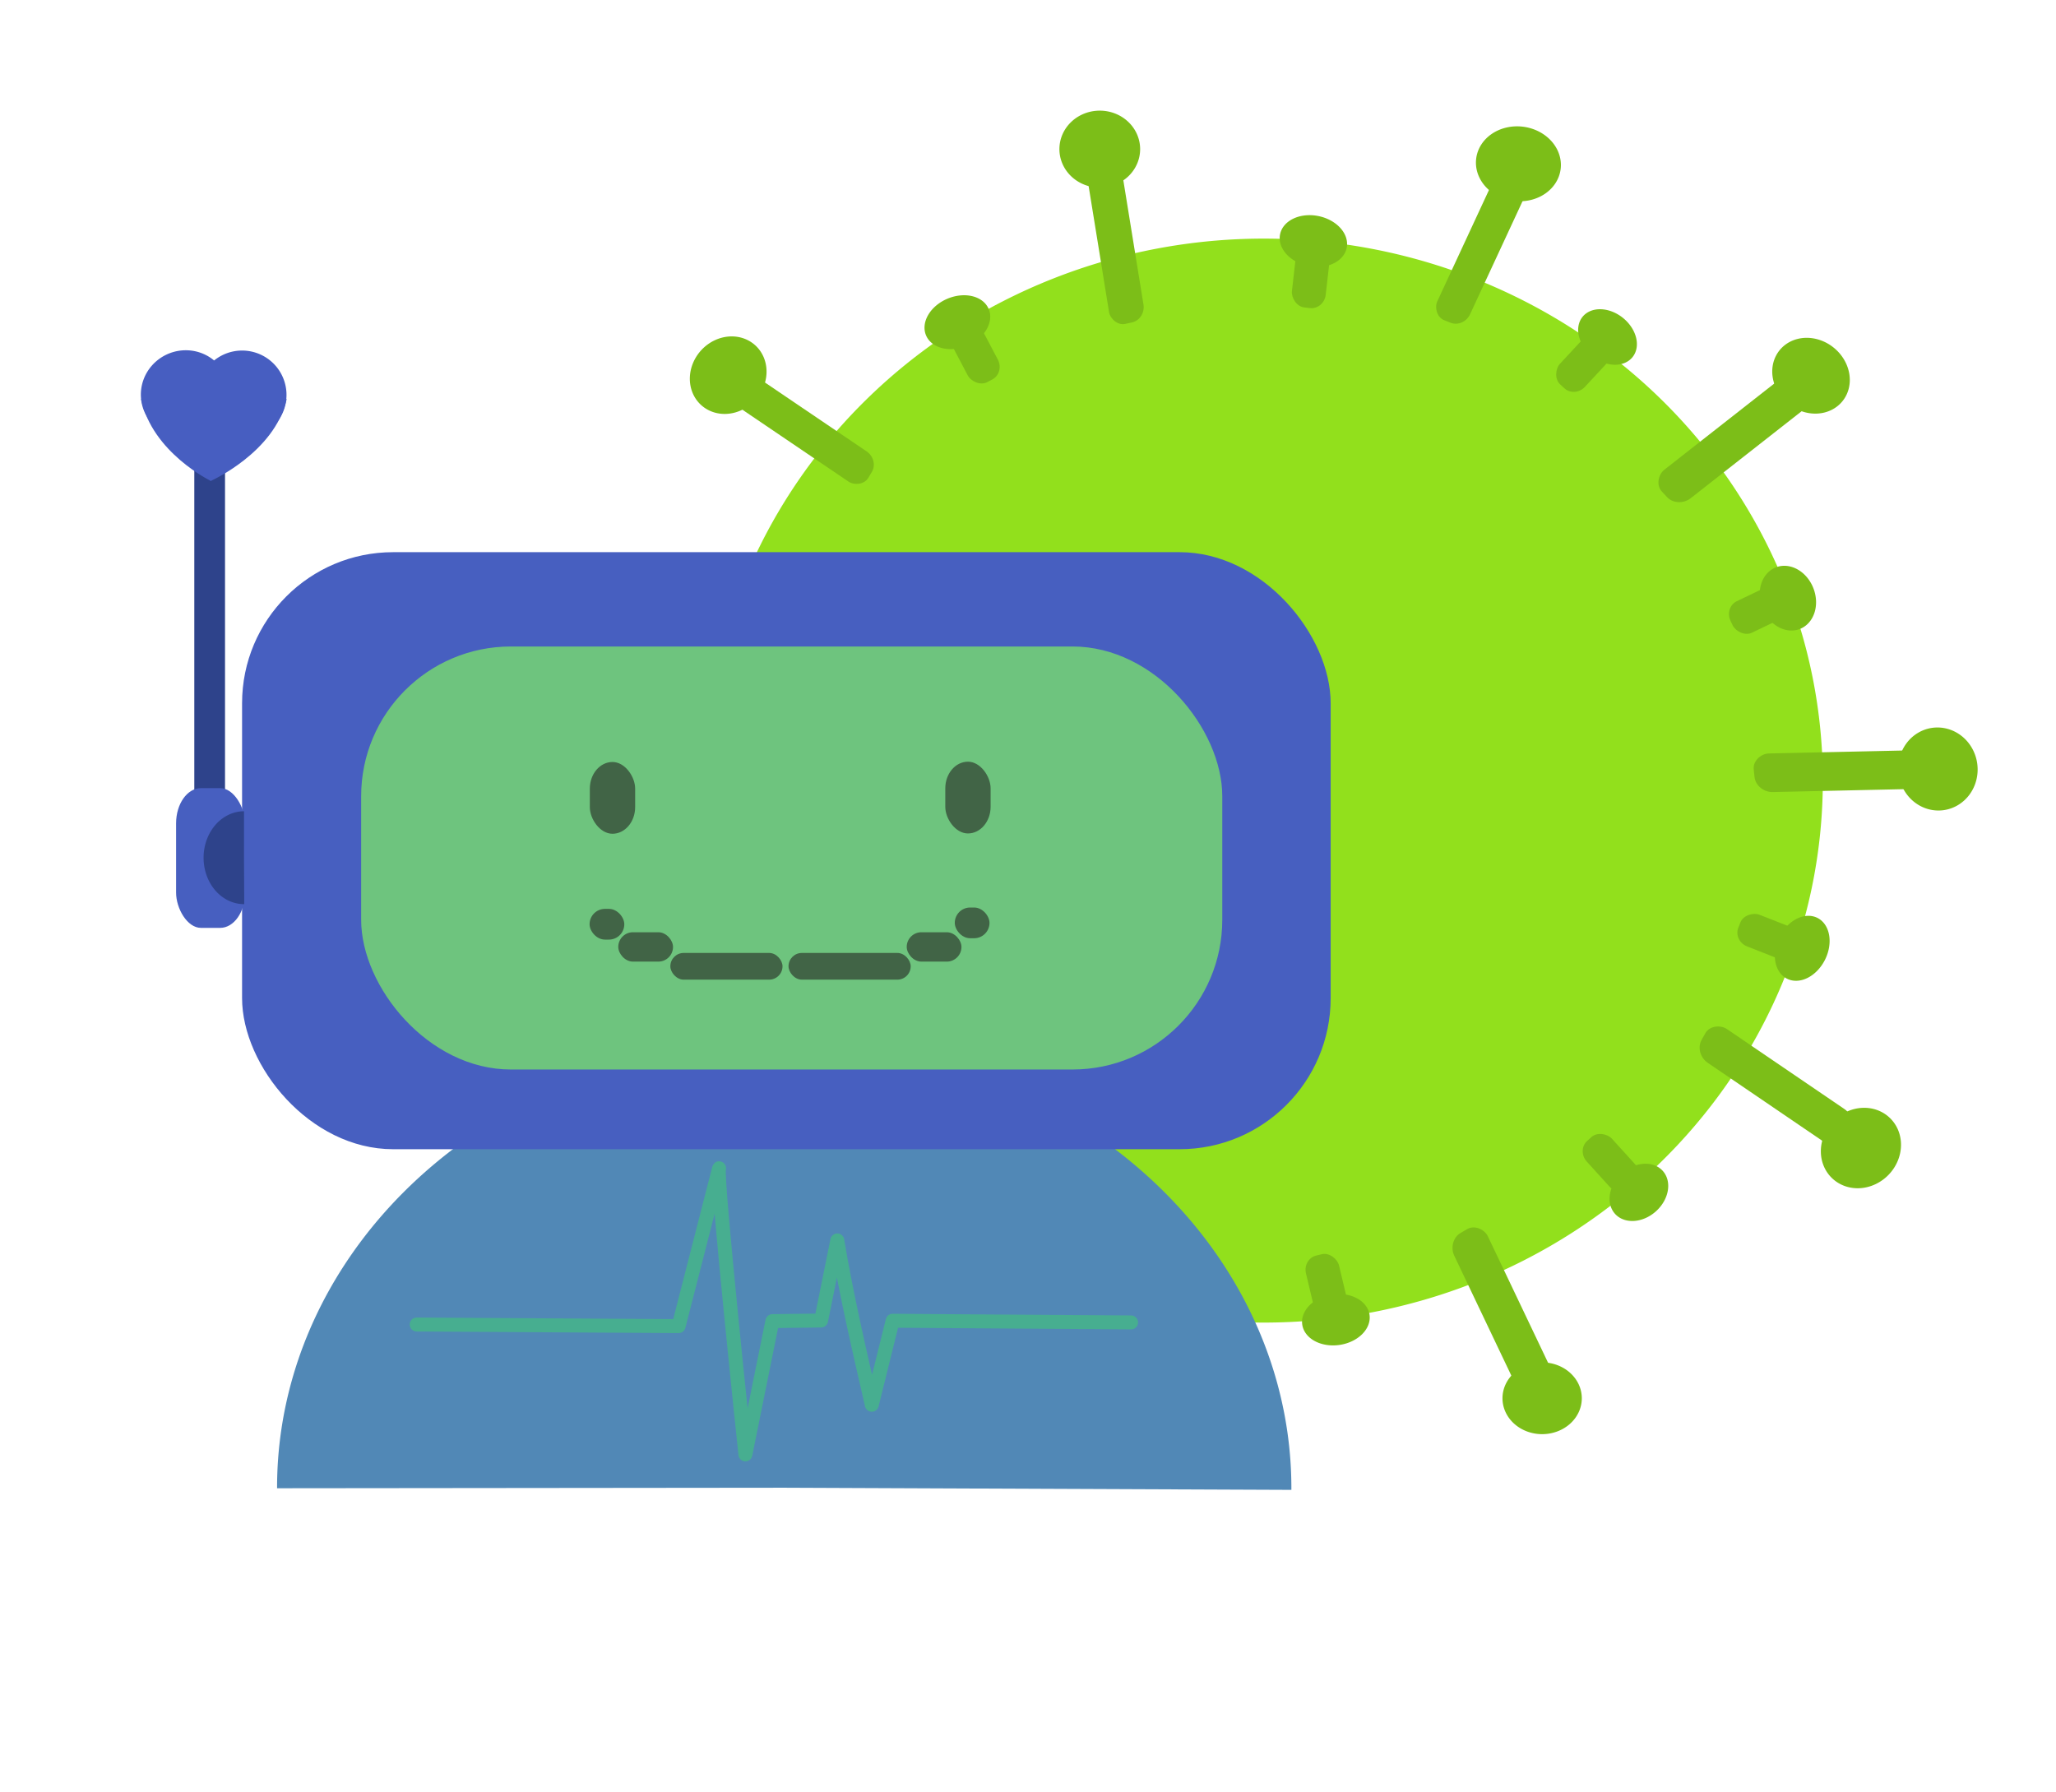<?xml version="1.0" encoding="UTF-8"?>
<!-- Created with Inkscape (http://www.inkscape.org/) -->
<svg width="100%" height="100%" version="1.1" viewBox="0 0 741 646" xmlns="http://www.w3.org/2000/svg">
 <g>
  <path d="m254.04 279.94a201.46 195.34 0 0 1 202.66-193.94 201.46 195.34 0 0 1 200.26 196.28 201.46 195.34 0 0 1-202.2 194.39 201.46 195.34 0 0 1-200.72-195.83" fill="#92e01c"/>
  <rect x="70.03" y="165.64" width="11.069" height="123.9" rx="0" ry="4.718" fill="#2e438b" stroke-width="1.585"/>
  <rect x="63.464" y="284.05" width="24.842" height="50.366" rx="8.955" ry="12.699" fill="#475fc0" stroke-width="2.147"/>
  <path transform="matrix(-1 .001 -.002 -1 0 0)" d="m-98.788-536.48a182.78 161.07 0 0 1-91.704 139.65 182.78 161.07 0 0 1-183.09-0.477 182.78 161.07 0 0 1-90.766-140.12l182.78 0.952z" fill="#5188b6" stroke-width="2.308"/>
  <rect id="outerHead" x="87.245" y="199.01" width="392.34" height="215.18" ry="54.449" fill="#475fc0" stroke-width="1.716"/>
  <rect id="innerHead" x="130.16" y="233" width="310.36" height="152.46" ry="53.967" fill="#6ec47e" stroke-width="1.698"/>
 </g>
 <g id="face" fill="#416446">
  <rect x="212.58" y="274.63" width="16.335" height="25.863" ry="9.607" stroke-width="2.167"/>
  <rect id="rightEye" x="340.69" y="274.52" width="16.335" height="25.863" ry="9.607" stroke-width="2.167"/>
  <rect x="212.49" y="327.57" width="12.513" height="11.069" ry="5.535" stroke-width="1.716"/>
  <rect x="344.11" y="327.08" width="12.513" height="11.069" ry="5.535" stroke-width="1.68"/>
  <rect x="222.83" y="335.99" width="19.732" height="10.588" ry="5.294" stroke-width="1.716"/>
  <rect x="326.79" y="335.99" width="19.732" height="10.588" ry="5.294" stroke-width="1.716"/>
  <rect x="241.6" y="343.45" width="40.426" height="9.625" ry="4.813" stroke-width="1.982"/>
  <rect x="284.19" y="343.45" width="44.036" height="9.625" ry="4.813" stroke-width="2.069"/>
 </g>
 <path transform="matrix(.005 1 -1 .008 0 0)" d="m326.55-86.392a16.737 14.568 0 0 1-8.397 12.631 16.737 14.568 0 0 1-16.765-0.043 16.737 14.568 0 0 1-8.311-12.674l16.736 0.086z" fill="#2e438b" stroke-width=".884"/>
 <g id="gHeart" fill="#475ec1" stroke="#475ec1">
  <path transform="matrix(-.997 .081 -.069 -.998 0 0)" d="m-72.058-147a15.289 15.051 0 0 1 15.38-14.943 15.289 15.051 0 0 1 15.197 15.123 15.289 15.051 0 0 1-15.345 14.978 15.289 15.051 0 0 1-15.232-15.089" stroke-width="1.384"/>
  <path d="m71.946 142.21a15.314 15.293 0 0 1 15.405-15.184 15.314 15.293 0 0 1 15.222 15.367 15.314 15.293 0 0 1-15.37 15.219 15.314 15.293 0 0 1-15.257-15.332" stroke-width="1.369"/>
  <path d="m51.483 143.68c3.938 18.955 24.756 29.052 24.756 29.052" stroke-width="1.3px"/>
  <path d="m102.66 143.72c-4.303 18.941-27.045 29.031-27.045 29.031" stroke-width="1.359px"/>
  <path d="m75.635 172.18c-0.306-0.167-2.603-2.573-7.691-8.059-9.485-10.224-8.608-9.253-8.286-9.175 1.898 0.461 4.987 0.658 6.905 0.44 3.205-0.365 6.253-1.484 8.758-3.217l0.994-0.688 0.642 0.558c2.365 2.054 5.858 3.54 9.642 4.1 1.04 0.154 4.274 0.156 5.333 3e-3 0.443-0.064 0.822-0.103 0.841-0.086 0.018 0.015-3.476 3.614-7.767 7.994-6.173 6.301-7.897 8.007-8.259 8.169-0.565 0.254-0.577 0.253-1.112-0.039z" stroke-width=".101"/>
 </g>
 <path d="m150.17 477.37 94.411 0.574s15.53-60.568 14.548-56.719c-0.982 3.849 9.52 102.95 9.52 102.95l9.72-48.027 17.566-0.222 5.837-28.866c3.31 19.915 7.922 39.556 12.436 59.23l7.499-30.276 85.95 0.598" fill="none" stroke="#47ae90" stroke-linecap="round" stroke-linejoin="round" stroke-width="5.026"/>
 <g fill="#7cbe18">
  <path transform="matrix(-.388 .922 -.944 -.331 0 0)" d="m26.455-294.89a14.369 13.399 0 0 1 14.454-13.303 14.369 13.399 0 0 1 14.283 13.464 14.369 13.399 0 0 1-14.422 13.334 14.369 13.399 0 0 1-14.316-13.433"/>
  <path d="m381.82 53.647a14.548 13.868 0 0 1 14.635-13.769 14.548 13.868 0 0 1 14.461 13.934 14.548 13.868 0 0 1-14.602 13.8 14.548 13.868 0 0 1-14.494-13.903"/>
  <path transform="rotate(6.991)" d="m535.03-8.104a15.338 13.475 0 0 1 15.429-13.379 15.338 13.475 0 0 1 15.246 13.54 15.338 13.475 0 0 1-15.394 13.41 15.338 13.475 0 0 1-15.281-13.509"/>
  <path transform="matrix(.968 -.25 .35 .937 0 0)" d="m553.8 295.78a13.505 14.124 0 0 1 13.585-14.023 13.505 14.124 0 0 1 13.424 14.192 13.505 14.124 0 0 1-13.555 14.056 13.505 14.124 0 0 1-13.455-14.16"/>
  <path transform="rotate(-7.74)" d="m640.47 368.59a14.293 14.974 0 0 1 14.378-14.867 14.293 14.974 0 0 1 14.207 15.046 14.293 14.974 0 0 1-14.346 14.901 14.293 14.974 0 0 1-14.24-15.012"/>
  <path transform="matrix(.725 .689 -.689 .724 0 0)" d="m757.09-162.3a13.867 15.055 0 0 1 13.95-14.948 13.867 15.055 0 0 1 13.784 15.128 13.867 15.055 0 0 1-13.918 14.983 13.867 15.055 0 0 1-13.816-15.094"/>
  <path d="m541.51 503.86a14.293 12.932 0 0 1 14.378-12.839 14.293 12.932 0 0 1 14.207 12.994 14.293 12.932 0 0 1-14.346 12.869 14.293 12.932 0 0 1-14.24-12.965"/>
  <rect transform="matrix(.514 -.858 .828 .561 0 0)" x="27.875" y="300.32" width="12.696" height="57.145" rx="5.09" ry="5.412"/>
  <rect transform="matrix(.977 -.215 .16 .987 0 0)" x="377.01" y="144.36" width="12.696" height="57.145" rx="5.09" ry="5.412"/>
  <rect transform="matrix(.929 .37 -.421 .907 0 0)" x="516.4" y="-142.66" width="12.696" height="57.145" rx="5.09" ry="5.412"/>
  <rect transform="matrix(.68 .733 -.787 .617 0 0)" x="505.14" y="-382.95" width="13.988" height="63.243" rx="5.608" ry="5.99"/>
  <rect transform="matrix(.105 .994 -1 .022 0 0)" x="286.64" y="-664.61" width="13.988" height="63.243" rx="5.608" ry="5.99"/>
  <rect transform="matrix(-.492 .871 -.827 -.563 0 0)" x="-43.809" y="-783.73" width="13.988" height="63.243" rx="5.608" ry="5.99"/>
  <rect transform="matrix(-.864 .504 -.43 -.903 0 0)" x="-293.53" y="-714.5" width="13.988" height="63.243" rx="5.608" ry="5.99"/>
  <path transform="rotate(-22.787)" d="m260.89 240.63a12.251 9.188 0 0 1 12.324-9.123 12.251 9.188 0 0 1 12.178 9.233 12.251 9.188 0 0 1-12.296 9.144 12.251 9.188 0 0 1-12.206-9.212"/>
  <path transform="rotate(38.827)" d="m515.93-268.69a11.57 8.848 0 0 1 11.639-8.785 11.57 8.848 0 0 1 11.501 8.891 11.57 8.848 0 0 1-11.613 8.805 11.57 8.848 0 0 1-11.528-8.87"/>
  <path transform="rotate(-21.188)" d="m513.02 433.82a9.869 11.911 0 0 1 9.928-11.826 9.869 11.911 0 0 1 9.81 11.968 9.869 11.911 0 0 1-9.905 11.853 9.869 11.911 0 0 1-9.832-11.941"/>
  <path transform="rotate(-41.94)" d="m140.58 714.37a11.57 9.188 0 0 1 11.639-9.123 11.57 9.188 0 0 1 11.501 9.233 11.57 9.188 0 0 1-11.613 9.144 11.57 9.188 0 0 1-11.528-9.212"/>
  <rect transform="rotate(-25.545)" x="466.24" y="465.42" width="23.481" height="12.591" rx="5.09" ry="5.412"/>
  <rect transform="rotate(42.88)" x="501.2" y="-304.25" width="12.251" height="23.141" rx="5.09" ry="5.412"/>
  <rect transform="rotate(-27.788)" x="245.49" y="264.58" width="12.251" height="23.141" rx="5.09" ry="5.412"/>
  <rect transform="rotate(-42.226)" x="142.13" y="688.93" width="12.251" height="23.141" rx="5.09" ry="5.412"/>
  <path transform="rotate(11.53)" d="m468.92-9.555a12.251 9.188 0 0 1 12.324-9.123 12.251 9.188 0 0 1 12.178 9.233 12.251 9.188 0 0 1-12.296 9.144 12.251 9.188 0 0 1-12.206-9.212"/>
  <rect transform="rotate(6.53)" x="474.53" y="33.489" width="12.251" height="23.141" rx="5.09" ry="5.412"/>
  <path transform="rotate(116.44)" d="m4.565-733.84a12.251 9.188 0 0 1 12.324-9.123 12.251 9.188 0 0 1 12.178 9.233 12.251 9.188 0 0 1-12.296 9.144 12.251 9.188 0 0 1-12.206-9.212"/>
  <rect transform="rotate(111.44)" x="75.082" y="-728.51" width="12.251" height="23.141" rx="5.09" ry="5.412"/>
  <path transform="rotate(171.6)" d="m-419.07-540.93a12.251 9.188 0 0 1 12.324-9.123 12.251 9.188 0 0 1 12.178 9.233 12.251 9.188 0 0 1-12.296 9.144 12.251 9.188 0 0 1-12.206-9.212"/>
  <rect transform="rotate(166.6)" x="-363.76" y="-573.27" width="12.251" height="23.141" rx="5.09" ry="5.412"/>
 </g>
</svg>
